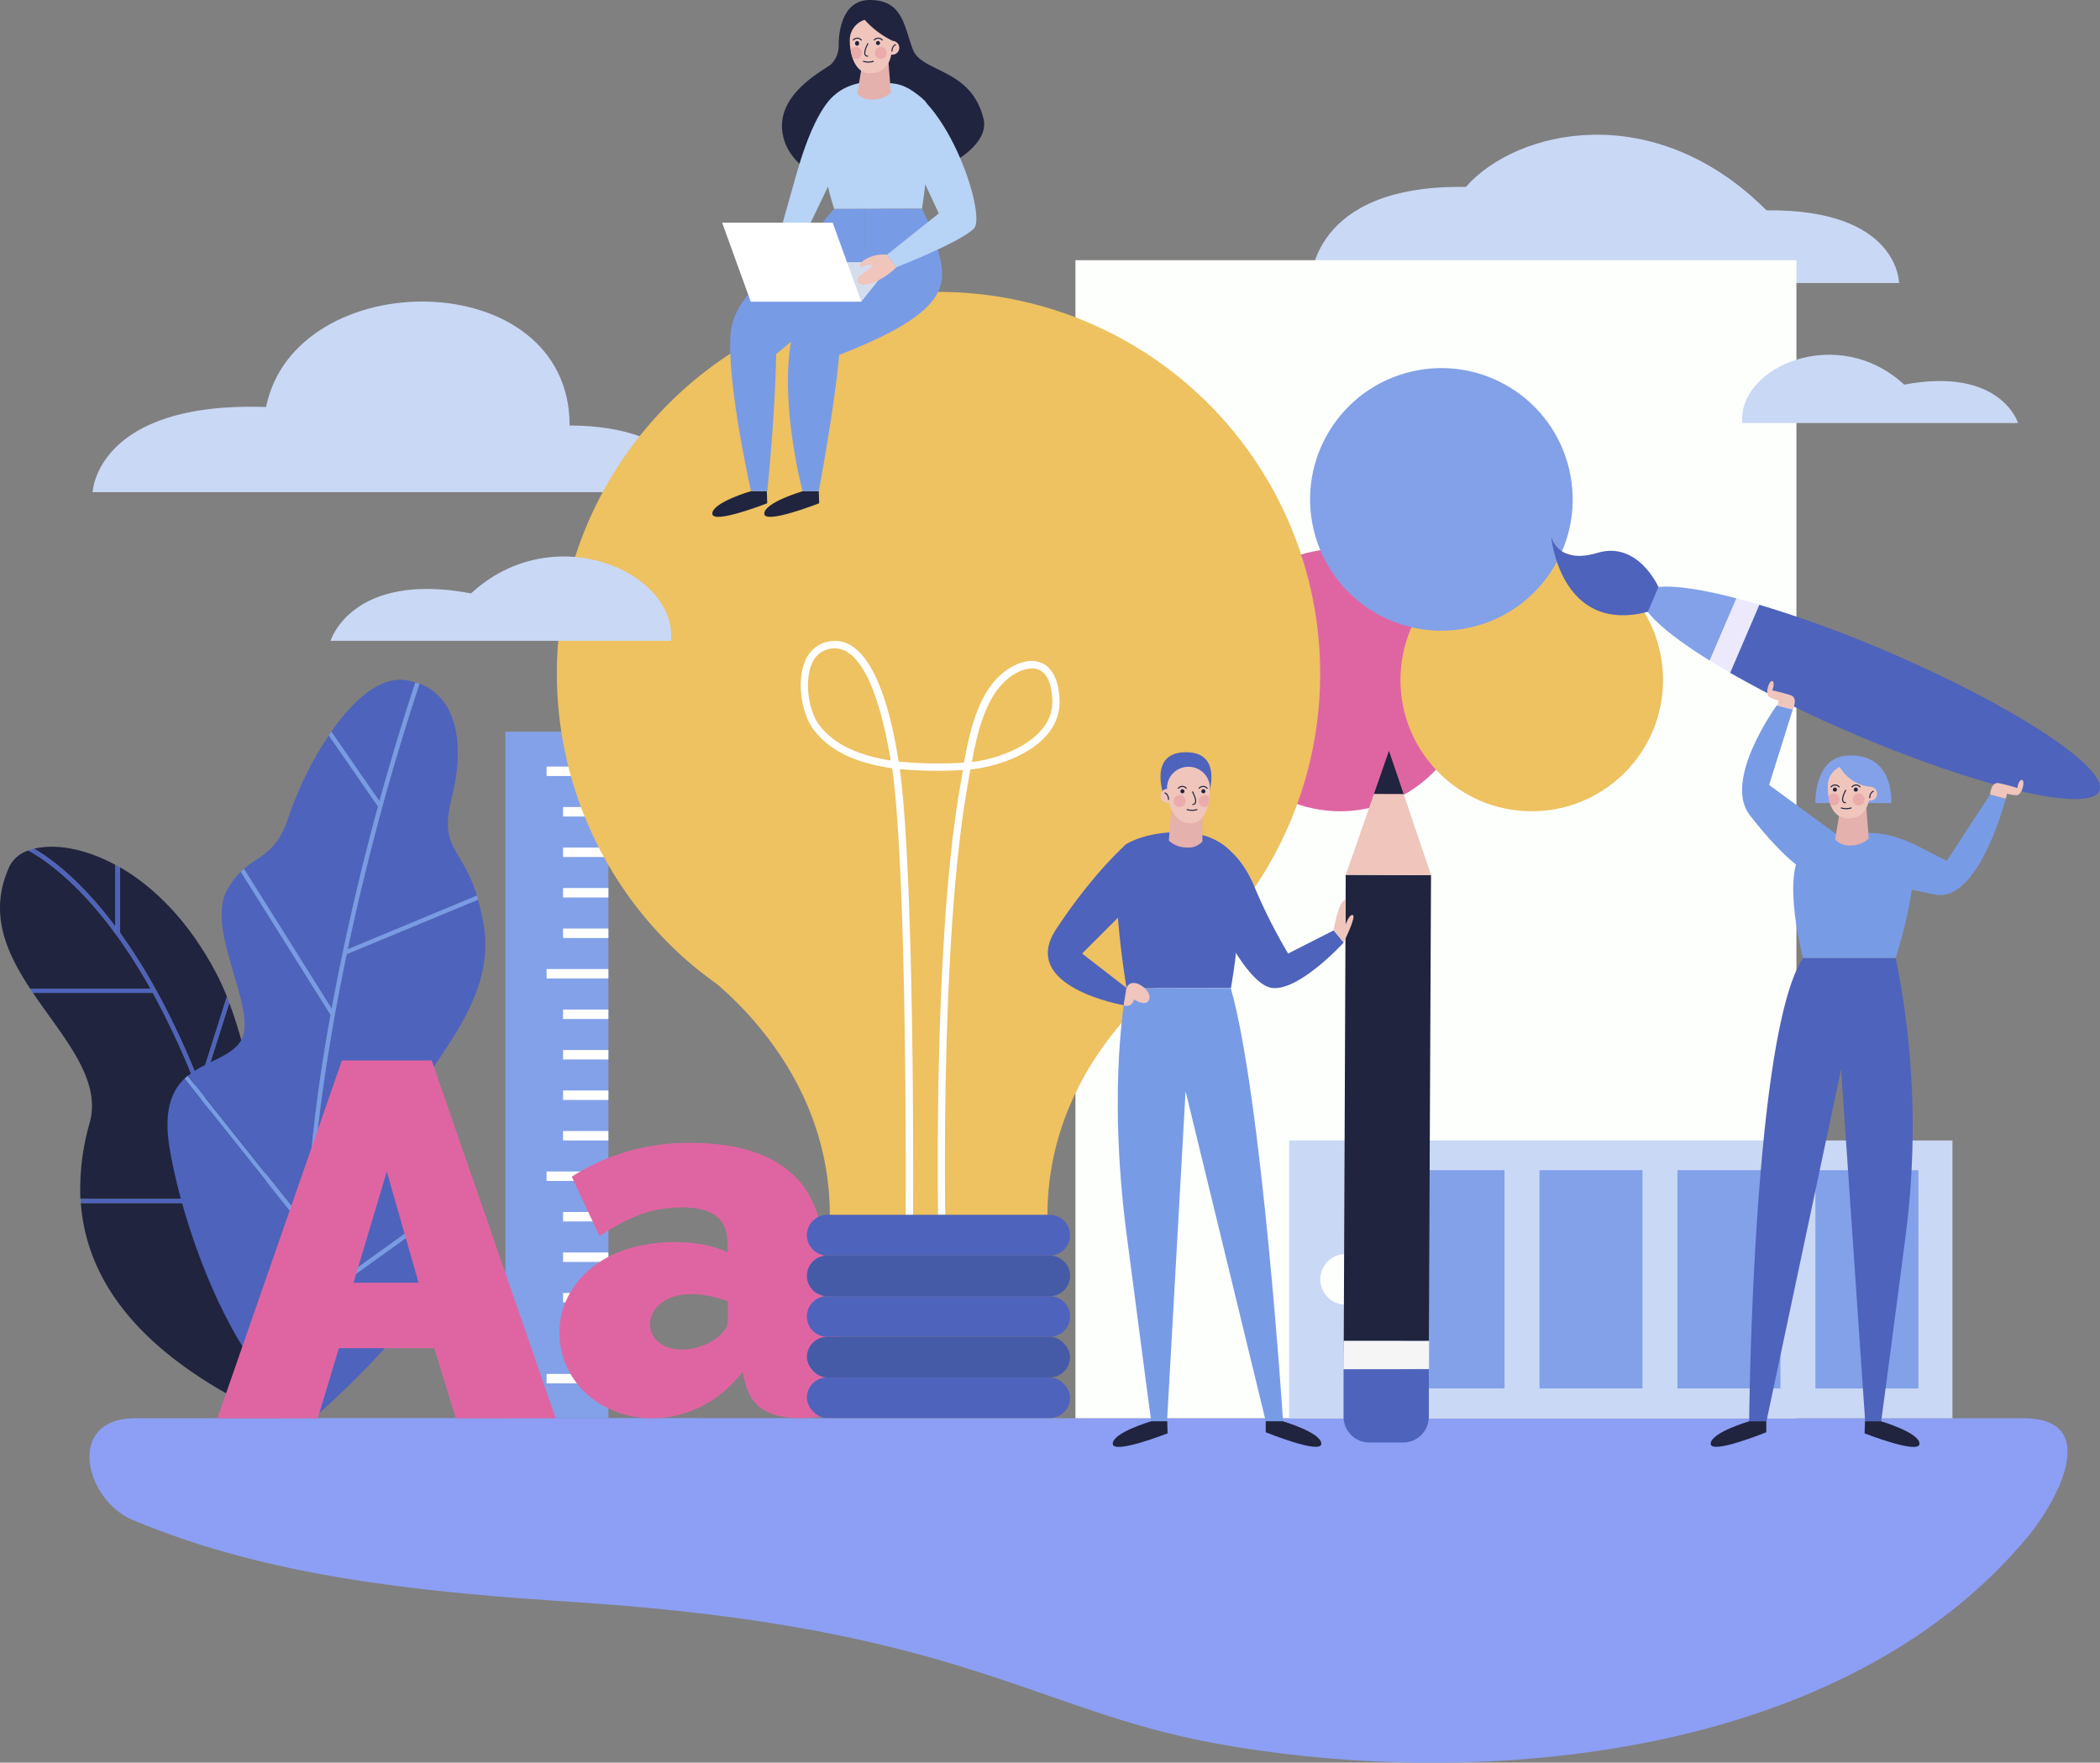<svg xmlns="http://www.w3.org/2000/svg" viewBox="0 0 453.45 380.65"><rect x="0" y="0" width="453.45" height="380.65" fill="#808080" stroke="none"/><defs><style>.cls-1{isolation:isolate;}.cls-2{fill:#c9d8f5;}.cls-3{fill:#8c9ff4;}.cls-4{fill:#20243e;}.cls-5{fill:#4e63bb;}.cls-6{fill:#789be6;}.cls-13,.cls-7{fill:#82a1e8;}.cls-8{fill:#fff;}.cls-11,.cls-9{fill:#df65a2;}.cls-10{fill:#fdfffc;}.cls-11,.cls-12,.cls-13{mix-blend-mode:multiply;}.cls-12,.cls-14{fill:#eec161;}.cls-15{fill:#455ba8;}.cls-16{fill:#b7d3f5;}.cls-17{fill:#d4dded;}.cls-18{fill:#e5b1ac;}.cls-19{fill:#efc5bc;}.cls-20{fill:none;stroke:#20243e;stroke-miterlimit:10;stroke-width:0.23px;}.cls-21{fill:#ebabab;}.cls-22{fill:#f5f5f5;}.cls-23{fill:#ece9fc;}</style></defs><g class="cls-1"><g id="Layer_2" data-name="Layer 2"><g id="OBJECTS"><path class="cls-2" d="M283,61.11H410.06s0-16-28.62-15.69c-24.37-24.37-54-17.47-64.93-5.05C282.7,39.8,283,61.11,283,61.11Z"/><path class="cls-2" d="M20,106.28H151.37S147.84,91.89,123,91.89c0-35-59.24-35-65.55-4C20.77,86.66,20,106.28,20,106.28Z"/><path class="cls-3" d="M29.24,306.26c75.49-.11,332.23.1,407.58,0,17.66,0,6.65,18.78,1.31,25.26-39.62,48.14-118,55.41-175.47,45-39.44-7.14-55.39-25.15-138.38-30.54-32-2.09-65.82-5.16-95.69-17.78C18.37,323.9,14,306.28,29.24,306.26Z"/><path class="cls-4" d="M24.92,200.09V186.77c-6.77-3.67-13.17-4.58-17.56-3.49C11,185.37,17.45,190.12,24.92,200.09Z"/><path class="cls-4" d="M42.63,235.32h0v-.05A174.82,174.82,0,0,0,33,214.41H7.12C13.66,224.1,22,233,19.36,242.48a51.86,51.86,0,0,0-2,16.41h33C47.93,250,45.31,242.19,42.63,235.32Z"/><path class="cls-4" d="M59.51,296.1c0-18.14-1.25-56.41-10-79.53l-5.91,18.66C49.5,250.51,55.19,270.39,59.51,296.1Z"/><path class="cls-4" d="M27.08,203.08c4.89,7,10.51,17,16,30.79L49,215.21c-.71-1.76-1.47-3.44-2.28-5-6-11.42-13.57-18.76-20.83-22.94v14.06C26.25,201.9,26.67,202.48,27.08,203.08Z"/><path class="cls-4" d="M26.41,203.72C17.58,191,9.72,185.63,6.12,183.66a7.09,7.09,0,0,0-3.95,3.18c-4.76,10-.95,18.63,4.34,26.66h26C30.38,209.74,28.33,206.49,26.41,203.72Z"/><path class="cls-4" d="M17.45,259.81C18.59,274.86,28,292,59.4,306.23c0,0,.05-1.65.09-4.54a375.15,375.15,0,0,0-8.82-41.88Z"/><path class="cls-5" d="M26.41,203.72c1.92,2.77,4,6,6.07,9.78h.8v.91H33a174.82,174.82,0,0,1,9.61,20.85l.44-1.39c-5.46-13.82-11.08-23.76-16-30.79-.41-.6-.83-1.18-1.24-1.74v.15h-.92v-1.4c-7.47-10-13.95-14.72-17.56-16.81-.43.11-.85.24-1.24.38C9.72,185.63,17.58,191,26.41,203.72Z"/><path class="cls-5" d="M59.51,296.1c-4.32-25.71-10-45.59-15.93-60.87l-.11.35-.84-.26c2.68,6.87,5.3,14.69,7.78,23.57h.64v.92h-.38a375.15,375.15,0,0,1,8.82,41.88C59.5,300.16,59.52,298.27,59.51,296.1Z"/><path class="cls-5" d="M32.48,213.5h-26c.2.3.4.61.61.91H33Z"/><path class="cls-5" d="M33.28,213.5h-.8l.52.91h.28Z"/><path class="cls-5" d="M25.84,201.34V187.28c-.31-.18-.61-.35-.92-.51v13.32C25.23,200.5,25.53,200.91,25.84,201.34Z"/><path class="cls-5" d="M24.92,201.49h.92v-.15c-.31-.43-.61-.84-.92-1.25Z"/><path class="cls-5" d="M50.41,258.89h-33l.06.92H50.67C50.58,259.51,50.5,259.2,50.41,258.89Z"/><path class="cls-5" d="M51.05,259.81v-.92h-.64c.09.31.17.62.26.92Z"/><path class="cls-5" d="M42.6,235.31h0l0-.06Z"/><path class="cls-5" d="M43.58,235.23l5.91-18.66L49,215.21l-5.9,18.66C43.23,234.31,43.41,234.78,43.58,235.23Z"/><path class="cls-5" d="M42.61,235.26l0,.06.84.26.11-.35c-.17-.45-.35-.92-.53-1.36Z"/><path class="cls-5" d="M103,193.41c-3.32-10.61-8.24-10-5.48-21,2.91-11.5,1.24-21.64-6.91-24.79A544.53,544.53,0,0,0,75.08,205Z"/><path class="cls-5" d="M89.69,147.36a14.7,14.7,0,0,0-2-.46c-5.63-.93-11.43,4.33-16.16,11.1l10.39,15C85.09,161.57,87.94,152.61,89.69,147.36Z"/><path class="cls-5" d="M65.92,265.65,39.85,232.92c-2.83,2.71-4.6,7-3.18,15.31,3.35,19.6,15.5,51.26,31.07,58l.06-.06A200.55,200.55,0,0,1,65.92,265.65Z"/><path class="cls-5" d="M71.38,219.16,52,188.25a16.36,16.36,0,0,0-3.05,4.17c-4.61,8.64,7.05,26.06,3,32.43-2.23,3.46-7.52,4.29-11.35,7.46L66,264.26A361.34,361.34,0,0,1,71.38,219.16Z"/><path class="cls-5" d="M104.45,199.77a52,52,0,0,0-1.23-5.48L74.86,206.05c-4.88,23.29-8.74,50.11-8.25,75.3l27.46-19.74c-3.75-6.36-11-10.55-7.73-18.94C91,230.92,107.41,217.26,104.45,199.77Z"/><path class="cls-5" d="M68.62,305.45c4.55-4.05,25.58-23.28,27.33-34.7a13.1,13.1,0,0,0-1.43-8.33l-27.88,20A176,176,0,0,0,68.62,305.45Z"/><path class="cls-5" d="M81.62,174.16,71,158.81a75.16,75.16,0,0,0-8.61,17.41c-2.61,8.05-6.18,8.35-9.71,11.4l18.94,30.2C74.59,201.56,78.25,186.5,81.62,174.16Z"/><path class="cls-6" d="M94.07,261.61,66.61,281.35c-.49-25.19,3.37-52,8.25-75.3l28.36-11.76-.27-.88L75.08,205a544.53,544.53,0,0,1,15.48-57.31l-.87-.3c-1.75,5.25-4.6,14.21-7.75,25.64L71.55,158l-.55.81,10.62,15.35c-3.37,12.34-7,27.4-10,43.66l-18.94-30.2c-.23.2-.46.4-.69.63l19.39,30.91a361.34,361.34,0,0,0-5.4,45.1L40.54,232.31c-.24.19-.47.4-.69.61l26.07,32.73a200.55,200.55,0,0,0,1.88,40.52l.82-.72a176,176,0,0,1-2-23l27.88-20Q94.31,262,94.07,261.61Z"/><rect class="cls-7" x="109.12" y="158.01" width="22.25" height="148.27"/><line class="cls-8" x1="118.02" y1="166.56" x2="131.37" y2="166.56"/><rect class="cls-8" x="118.02" y="165.54" width="13.35" height="2.04"/><line class="cls-8" x1="118.02" y1="210.28" x2="131.37" y2="210.28"/><rect class="cls-8" x="118.02" y="209.26" width="13.35" height="2.04"/><line class="cls-8" x1="121.58" y1="175.3" x2="131.37" y2="175.3"/><rect class="cls-8" x="121.58" y="174.28" width="9.79" height="2.04"/><line class="cls-8" x1="121.58" y1="192.79" x2="131.37" y2="192.79"/><rect class="cls-8" x="121.58" y="191.77" width="9.79" height="2.04"/><line class="cls-8" x1="121.58" y1="201.54" x2="131.37" y2="201.54"/><rect class="cls-8" x="121.58" y="200.52" width="9.79" height="2.04"/><line class="cls-8" x1="121.58" y1="184.05" x2="131.37" y2="184.05"/><rect class="cls-8" x="121.58" y="183.03" width="9.79" height="2.04"/><line class="cls-8" x1="121.58" y1="219.02" x2="131.37" y2="219.02"/><rect class="cls-8" x="121.58" y="218.01" width="9.79" height="2.04"/><line class="cls-8" x1="121.58" y1="236.51" x2="131.37" y2="236.51"/><rect class="cls-8" x="121.58" y="235.49" width="9.79" height="2.04"/><line class="cls-8" x1="121.58" y1="245.26" x2="131.37" y2="245.26"/><rect class="cls-8" x="121.58" y="244.24" width="9.79" height="2.04"/><line class="cls-8" x1="121.58" y1="227.77" x2="131.37" y2="227.77"/><rect class="cls-8" x="121.58" y="226.75" width="9.79" height="2.04"/><line class="cls-8" x1="118.02" y1="254" x2="131.37" y2="254"/><rect class="cls-8" x="118.02" y="252.98" width="13.35" height="2.04"/><line class="cls-8" x1="118.02" y1="297.72" x2="131.37" y2="297.72"/><rect class="cls-8" x="118.02" y="296.7" width="13.35" height="2.04"/><line class="cls-8" x1="121.58" y1="262.74" x2="131.37" y2="262.74"/><rect class="cls-8" x="121.58" y="261.73" width="9.79" height="2.04"/><line class="cls-8" x1="121.58" y1="280.23" x2="131.37" y2="280.23"/><rect class="cls-8" x="121.58" y="279.21" width="9.79" height="2.04"/><line class="cls-8" x1="121.58" y1="288.98" x2="131.37" y2="288.98"/><rect class="cls-8" x="121.58" y="287.96" width="9.79" height="2.04"/><line class="cls-8" x1="121.58" y1="271.49" x2="131.37" y2="271.49"/><rect class="cls-8" x="121.58" y="270.47" width="9.79" height="2.04"/><path class="cls-9" d="M73.83,229H93.21L120,306.28H98.43l-4.68-15.14H73.18l-4.57,15.14H46.94Zm16.55,48-6.86-24-7.18,24Z"/><path class="cls-9" d="M122.39,295.14c-4.36-9.62.26-21.41,13.22-25.47,6.28-2,15.56-2.07,21.5.76,0-4.16.21-9.69-9.9-9.69-6,0-11,1.69-17.75,6.21l-6-12.85a46.62,46.62,0,0,1,25.8-7.29c17.24,0,28.53,7.27,28.53,24.38,0,13.35-.89,16.07,3.92,16.55v17.42a44.07,44.07,0,0,1-8.71,1.09c-10.69,0-11.71-5.63-12.63-10C148.62,311.34,128.23,308.1,122.39,295.14Zm34-7.78c1-1.3.76-1.73.76-6.37-15.2-5.36-19.86,4.93-14.86,8.93C146.09,293,153.66,291,156.35,287.36Z"/><rect class="cls-10" x="232.22" y="56.19" width="155.68" height="250.07"/><path class="cls-8" d="M337.2,119.24a28.35,28.35,0,1,0-52.1-.43,28.36,28.36,0,1,0,25,47.41,28.35,28.35,0,1,0,27.14-47Z"/><circle class="cls-11" cx="289.37" cy="146.84" r="28.35"/><circle class="cls-12" cx="330.75" cy="146.84" r="28.35"/><circle class="cls-13" cx="311.24" cy="107.83" r="28.35" transform="translate(-16.45 74.39) rotate(-13.28)"/><path class="cls-2" d="M421.59,246.28H278.36v60H421.59Zm-136.49,30a5.46,5.46,0,1,1,5.46,5.45A5.45,5.45,0,0,1,285.1,276.27Z"/><rect class="cls-7" x="379.56" y="265.15" width="47.13" height="22.24" transform="translate(679.39 -126.85) rotate(90)"/><rect class="cls-7" x="349.77" y="265.15" width="47.13" height="22.24" transform="translate(649.6 -97.07) rotate(90)"/><rect class="cls-7" x="319.98" y="265.15" width="47.13" height="22.24" transform="translate(619.81 -67.28) rotate(90)"/><rect class="cls-7" x="290.19" y="265.15" width="47.13" height="22.24" transform="translate(590.02 -37.49) rotate(90)"/><path class="cls-14" d="M285.06,145.42a82.41,82.41,0,1,0-135.57,63h0s2.41,2,5.5,4.24c8.58,7.41,24.19,24.36,24.19,49.74h47c0-25.6,15.89-42.63,24.42-49.93,1.72-1.23,3.4-2.52,5-3.89l.25-.16h-.05A82.21,82.21,0,0,0,285.06,145.42Z"/><path class="cls-8" d="M202.55,262.36c-.14-10.08-.55-61.9,4.71-92.16.13-.72.25-1.47.38-2.24.09-.55.19-1.11.28-1.67a93.73,93.73,0,0,1-13.63-.2c3.29,24,2.88,95.53,2.87,96.27h-1.6c0-.75.42-73.07-2.92-96.46-7.09-1-13.37-3.36-17.16-8.62-2.24-3.11-3.51-9.71-1.75-14.22a6.85,6.85,0,0,1,5.14-4.52,6.64,6.64,0,0,1,5.31,1.13c6.48,4.46,9,19.5,9.81,24.45a3.06,3.06,0,0,1,0,.32,84.38,84.38,0,0,0,14.17.24c1.41-7.95,3.59-16.71,10.06-20.53,2.65-1.56,5.15-1.85,7.07-.8,1.49.81,3.31,2.84,3.49,7.82.37,10-12.41,14.34-19.26,15-.11.69-.23,1.38-.34,2s-.26,1.52-.38,2.24c-5.24,30.12-4.83,81.81-4.69,91.87Zm20.26-118a7.52,7.52,0,0,0-3.72,1.19c-5.77,3.41-7.87,11.52-9.23,19,6.88-.8,17.67-5.08,17.37-13.32-.13-3.35-1-5.59-2.67-6.47A3.62,3.62,0,0,0,222.81,144.33ZM180.27,140a5.84,5.84,0,0,0-1.09.11,5.27,5.27,0,0,0-4,3.54c-1.53,3.91-.44,9.92,1.55,12.69,3.44,4.76,9.48,6.94,15.6,7.88-2.14-12.72-5.2-20.54-9.11-23.23A5.24,5.24,0,0,0,180.27,140Z"/><path class="cls-5" d="M226.68,271.13H178.62a4.4,4.4,0,0,1-4.39-4.39h0a4.4,4.4,0,0,1,4.39-4.39h48.06a4.39,4.39,0,0,1,4.38,4.39h0A4.39,4.39,0,0,1,226.68,271.13Z"/><path class="cls-15" d="M226.68,279.9H178.62a4.39,4.39,0,0,1-4.39-4.39h0a4.39,4.39,0,0,1,4.39-4.38h48.06a4.38,4.38,0,0,1,4.38,4.38h0A4.38,4.38,0,0,1,226.68,279.9Z"/><path class="cls-5" d="M226.68,288.68H178.62a4.4,4.4,0,0,1-4.39-4.39h0a4.4,4.4,0,0,1,4.39-4.39h48.06a4.39,4.39,0,0,1,4.38,4.39h0A4.39,4.39,0,0,1,226.68,288.68Z"/><rect class="cls-15" x="174.23" y="288.68" width="56.83" height="8.77" rx="4.39"/><rect class="cls-5" x="174.23" y="297.45" width="56.83" height="8.77" rx="4.39"/><path class="cls-4" d="M212.38,25.72c-2.6-11-13.31-10-15.25-15S195,0,187.82,0s-6.72,10-6.72,10a5.69,5.69,0,0,1-1.64,3.88c-1.53,1.35-14.17,7.37-9.63,17.7C178,48.24,215,36.72,212.38,25.72Z"/><path class="cls-4" d="M162.12,106.07s-8.31,2.44-8.31,4.85,11.85-2.24,11.85-2.24l-.08-2.61Z"/><path class="cls-4" d="M173.34,106.07s-8.31,2.44-8.31,4.85,11.85-2.24,11.85-2.24l-.08-2.61Z"/><path class="cls-6" d="M180.12,45.1a25.83,25.83,0,0,0-5.33,8.32s-16,7.88-17,18.33,4.38,34.32,4.38,34.32h3.51s1.7-16.42,1.92-29.63c8.52-6.82,19.18-17,19.18-17V45.1Z"/><path class="cls-6" d="M186.73,54.06s-14.49,7.88-16.2,21.52,2.77,30.49,2.77,30.49h3.5s3.54-19,4.39-29.42c21.95-8.53,23.44-14.28,21.74-21.1a43.25,43.25,0,0,0-3.84-10.45H186.73Z"/><path class="cls-16" d="M180.12,45.1s-5-14.7-1.77-22c3.16-7,15.59-7.09,21.36-1.31,2.58,2.59-.62,23.26-.62,23.26Z"/><path class="cls-16" d="M180.38,20.46s-4.06,2.05-8.23,16.54-5.46,19.83-5.46,19.83l3.45,1.49L182,33.59Z"/><polygon class="cls-17" points="169.36 56.61 192.81 56.61 185.98 65.14 162.11 65.14 169.36 56.61"/><path class="cls-16" d="M197.6,35.09l5.11,11L191.53,55l2,2.72s13.76-5.36,16.75-8.35S203.56,18,192.21,18"/><polygon class="cls-8" points="155.93 48.09 179.8 48.09 185.98 65.14 162.11 65.14 155.93 48.09"/><path class="cls-18" d="M191.76,12.34l.61,7.67a5.78,5.78,0,0,1-3.9,1.49,4.09,4.09,0,0,1-3.36-1.3l1.24-7.44Z"/><path class="cls-19" d="M188,4.07a4.59,4.59,0,0,0-4.51,4.6c0,3.07,1.12,7.31,4.5,7.15,3.87-.18,4.64-3.07,4.77-7a4.6,4.6,0,0,0-4.65-4.76Z"/><path class="cls-19" d="M191.2,10.32a1.49,1.49,0,1,0,1.49-1.49A1.49,1.49,0,0,0,191.2,10.32Z"/><path class="cls-19" d="M191.53,55a7.7,7.7,0,0,0-5.22,1.37c-1.22,1-.26,1.48.31,1.1a3.58,3.58,0,0,1,1.83-.24A9,9,0,0,1,186,59.31c-1.72,1.06-.88,2.86,2.11,1.9a15,15,0,0,0,5.44-3.5Z"/><path class="cls-4" d="M192.78,8.83a19.23,19.23,0,0,1-6.41-4.95C191.4,2,193.54,5.48,192.78,8.83Z"/><path class="cls-20" d="M184.2,8.72a1.12,1.12,0,0,1,1.83,0"/><ellipse class="cls-4" cx="185.07" cy="9.36" rx="0.44" ry="0.51"/><path class="cls-20" d="M188.71,8.72a1.12,1.12,0,0,1,1.83,0"/><path class="cls-4" d="M189.15,9.36a.44.44,0,1,0,.43-.51A.47.47,0,0,0,189.15,9.36Z"/><path class="cls-20" d="M187.44,9.36s-1.61,2.78,0,2.78"/><path class="cls-20" d="M186.37,13.22a3.67,3.67,0,0,0,2.29,0"/><path class="cls-21" d="M188.91,11.43a1.28,1.28,0,1,0,2.56,0,1.28,1.28,0,1,0-2.56,0Z"/><path class="cls-21" d="M186.07,11.43a1.28,1.28,0,0,0-1.28-1.28,1.26,1.26,0,0,0-1.1.63,9.93,9.93,0,0,0,.42,1.73,1.32,1.32,0,0,0,.68.2A1.29,1.29,0,0,0,186.07,11.43Z"/><path class="cls-20" d="M193.45,9.62s-.86.21-.86,1.52"/><polygon class="cls-4" points="308.54 295.66 308.54 295.64 290.13 295.66 308.54 295.66"/><path class="cls-4" d="M290.58,188.91l-.47,110.9v.11l0-4.26,0-6.08h18.42L309,189Z"/><polygon class="cls-22" points="290.13 295.66 308.54 295.64 308.56 295.64 308.59 289.58 308.57 289.58 290.15 289.58 290.13 295.66"/><polygon class="cls-19" points="303.08 171.46 296.68 171.44 290.6 188.91 309.01 188.99 303.08 171.46"/><polygon class="cls-4" points="299.92 162.13 296.68 171.44 303.08 171.46 299.92 162.13"/><path class="cls-5" d="M290.11,299.92v6a5.58,5.58,0,0,0,5.58,5.59h7.26a5.58,5.58,0,0,0,5.58-5.55l0-10.27H290.13Z"/><path class="cls-7" d="M399.3,163.17s9.11-1.16,9.11,10.25H392S391.62,163.17,399.3,163.17Z"/><path class="cls-5" d="M409.34,206.87h-20c-10.93,16.44-11.64,100.05-11.64,100.05h3.73l16.12-76,5.19,76h3.46s1.07-7.73,5.33-40.49A182.51,182.51,0,0,0,409.34,206.87Z"/><path class="cls-6" d="M389.32,183.55c5.56-5.6,17.38-4.22,22.17-1.29s-2.15,24.61-2.15,24.61h-20S384.56,189.14,389.32,183.55Z"/><path class="cls-6" d="M391.05,188.91s-4.92-2.12-13.25-12.92c-5.85-7.59,5.86-23.68,5.86-23.68l3.45.9L382,169.51l14.7,10.77Z"/><path class="cls-6" d="M407.27,190.85s2.09.67,10.61,2.33c9.41,1.84,15.22-20.71,15.22-20.71l-3.38-.89-9.35,14.32c-5.28-2.52-10.58-6.19-16.95-6Z"/><path class="cls-4" d="M406.16,306.92s8.31,2.44,8.31,4.85-11.85-2.24-11.85-2.24l.08-2.61Z"/><path class="cls-4" d="M377.7,306.92s-8.31,2.44-8.31,4.85,12-2.48,12-2.48l0-2.37Z"/><path class="cls-23" d="M374.93,129.2c1.59.41,3.25.88,5,1.39l-6.31,14.7c-1.55-.89-3-1.78-4.43-2.64Z"/><path class="cls-5" d="M407.73,140.79c27.26,11.7,47.66,25.12,45.58,30s-25.88-.67-53.14-12.36a256.75,256.75,0,0,1-26.58-13.13l6.31-14.7A256.63,256.63,0,0,1,407.73,140.79Z"/><path class="cls-7" d="M354.59,128.44c1.16-2.7,9-2.2,20.34.76l-5.77,13.45C359.18,136.45,353.44,131.13,354.59,128.44Z"/><path class="cls-5" d="M334.93,115.8s1.22,6.23,10,3.59,13.18,7.37,13.18,7.37l-2.3,5.36C336.81,137.06,334.93,115.8,334.93,115.8Z"/><path class="cls-18" d="M402.91,173.42l.61,7.67a5.78,5.78,0,0,1-3.9,1.49,4.09,4.09,0,0,1-3.36-1.3l1.24-7.44Z"/><path class="cls-19" d="M399.17,165.15a4.58,4.58,0,0,0-4.51,4.6c0,3.07.77,7,4.56,7,3.39,0,4.59-2.88,4.71-6.8a4.61,4.61,0,0,0-4.65-4.77Z"/><path class="cls-19" d="M402.35,171.4a1.49,1.49,0,1,0,1.49-1.49A1.49,1.49,0,0,0,402.35,171.4Z"/><path class="cls-19" d="M429.72,171.58s.16-2.77,1.88-2.46a37.93,37.93,0,0,1,4,1.06s.26-1.82,1-1.76.1,3.36-1.21,3.3a8.05,8.05,0,0,1-2-.33l-.29,1.08Z"/><path class="cls-19" d="M387.11,153.21s1.23-2.48-.42-3.06a37,37,0,0,0-4-1.06s.66-1.71,0-2-1.73,2.89-.56,3.47a7.49,7.49,0,0,0,1.94.72l-.28,1.08Z"/><path class="cls-20" d="M395.33,170a1.11,1.11,0,0,1,1.83,0"/><path class="cls-4" d="M395.77,170.58a.44.44,0,1,0,.44-.51A.48.48,0,0,0,395.77,170.58Z"/><path class="cls-20" d="M399.85,170a1.11,1.11,0,0,1,1.83,0"/><path class="cls-4" d="M400.28,170.58a.44.44,0,1,0,.44-.51A.48.48,0,0,0,400.28,170.58Z"/><path class="cls-20" d="M398.58,170.58s-1.61,2.78,0,2.78"/><path class="cls-20" d="M397.51,174.45a3.67,3.67,0,0,0,2.29,0"/><path class="cls-21" d="M400.05,172.65a1.28,1.28,0,1,0,1.28-1.28A1.28,1.28,0,0,0,400.05,172.65Z"/><path class="cls-21" d="M397.21,172.65a1.27,1.27,0,0,0-2.38-.64,10.15,10.15,0,0,0,.42,1.73,1.31,1.31,0,0,0,.68.19A1.28,1.28,0,0,0,397.21,172.65Z"/><path class="cls-20" d="M404.59,170.84s-.87.22-.87,1.53"/><path class="cls-7" d="M403.93,169.91a8.7,8.7,0,0,1-6.93-4.77C401.45,163.59,404.85,165.92,403.93,169.91Z"/><path class="cls-19" d="M292.13,197.62c-.77-.32-1.56,2-1.56,2v-5.35c-1.62.34-2.6,6.62-2.6,6.62l2.16,2.64S292.9,197.94,292.13,197.62Z"/><path class="cls-6" d="M243.25,213.35s-4.26,20.32,0,53.08,5.33,40.49,5.33,40.49H252l4-71.27,17.32,71.27h3.73s-4.54-69.67-11.28-93.53Z"/><path class="cls-5" d="M265.42,183.55c-5.56-5.6-17.38-4.22-22.17-1.29s0,31.09,0,31.09l22.55,0S270.18,189.14,265.42,183.55Z"/><path class="cls-5" d="M243.25,182.26s-6.93,5.86-15.19,18.38,14.58,16.43,14.58,16.43l.61-3.72-9.59-7.43,11.67-11.68Z"/><path class="cls-5" d="M259.22,180.28s7.2.91,11.46,10.77a118,118,0,0,0,7.46,14.87l9.83-5,2.16,2.64s-9.6,10.51-15.46,9.78-13.31-18-13.31-18"/><path class="cls-4" d="M248.58,306.92s-8.31,2.44-8.31,4.85,11.85-2.24,11.85-2.24l-.08-2.61Z"/><path class="cls-4" d="M277,306.92s8.31,2.44,8.31,4.85-12-2.48-12-2.48l0-2.37Z"/><path class="cls-5" d="M256.07,162.44c-8.21,0-4.77,9.4-4.77,9.4h9.58S264.29,162.44,256.07,162.44Z"/><path class="cls-18" d="M253,173.86l-.61,7.67a5.74,5.74,0,0,0,3.89,1.49,4.07,4.07,0,0,0,3.36-1.3v-7.34Z"/><path class="cls-19" d="M256.75,165.59a4.58,4.58,0,0,1,4.5,4.6c0,3.07-.68,7.58-4.18,7.58-3.31,0-5-3.5-5.08-7.42a4.6,4.6,0,0,1,4.64-4.76Z"/><path class="cls-19" d="M253.56,171.84a1.49,1.49,0,1,1-1.49-1.48A1.49,1.49,0,0,1,253.56,171.84Z"/><path class="cls-19" d="M243.25,213.35l-.61,3.72s1.62.79,2.25-1.24c0,0,2.65,1.82,3.28-.07S244.4,210.52,243.25,213.35Z"/><path class="cls-20" d="M260.71,170.3a1.12,1.12,0,0,0-1.83,0"/><path class="cls-4" d="M260.28,170.94a.44.44,0,1,1-.44-.51A.48.48,0,0,1,260.28,170.94Z"/><path class="cls-20" d="M256.2,170.3a1.12,1.12,0,0,0-1.83,0"/><path class="cls-4" d="M255.76,170.94a.44.44,0,1,1-.44-.51A.48.48,0,0,1,255.76,170.94Z"/><path class="cls-20" d="M257.47,170.94s1.6,2.78,0,2.78"/><path class="cls-20" d="M258.53,174.81a3.73,3.73,0,0,1-2.28,0"/><path class="cls-21" d="M256,173a1.28,1.28,0,1,1-1.28-1.28A1.28,1.28,0,0,1,256,173Z"/><path class="cls-21" d="M258.84,173a1.28,1.28,0,0,1,1.28-1.28,1.05,1.05,0,0,1,1,.52,9.4,9.4,0,0,1-.32,1.8,1.34,1.34,0,0,1-.7.24A1.28,1.28,0,0,1,258.84,173Z"/><path class="cls-20" d="M251.46,171.2s.86.21.86,1.53"/><path class="cls-2" d="M144.89,138.38H71.38s4.55-15.09,30.34-10.24C119.49,111.71,146.21,123.47,144.89,138.38Z"/><path class="cls-2" d="M376.21,91.35h59.54s-3.69-12.22-24.58-8.29C396.78,69.75,375.14,79.27,376.21,91.35Z"/></g></g></g></svg>